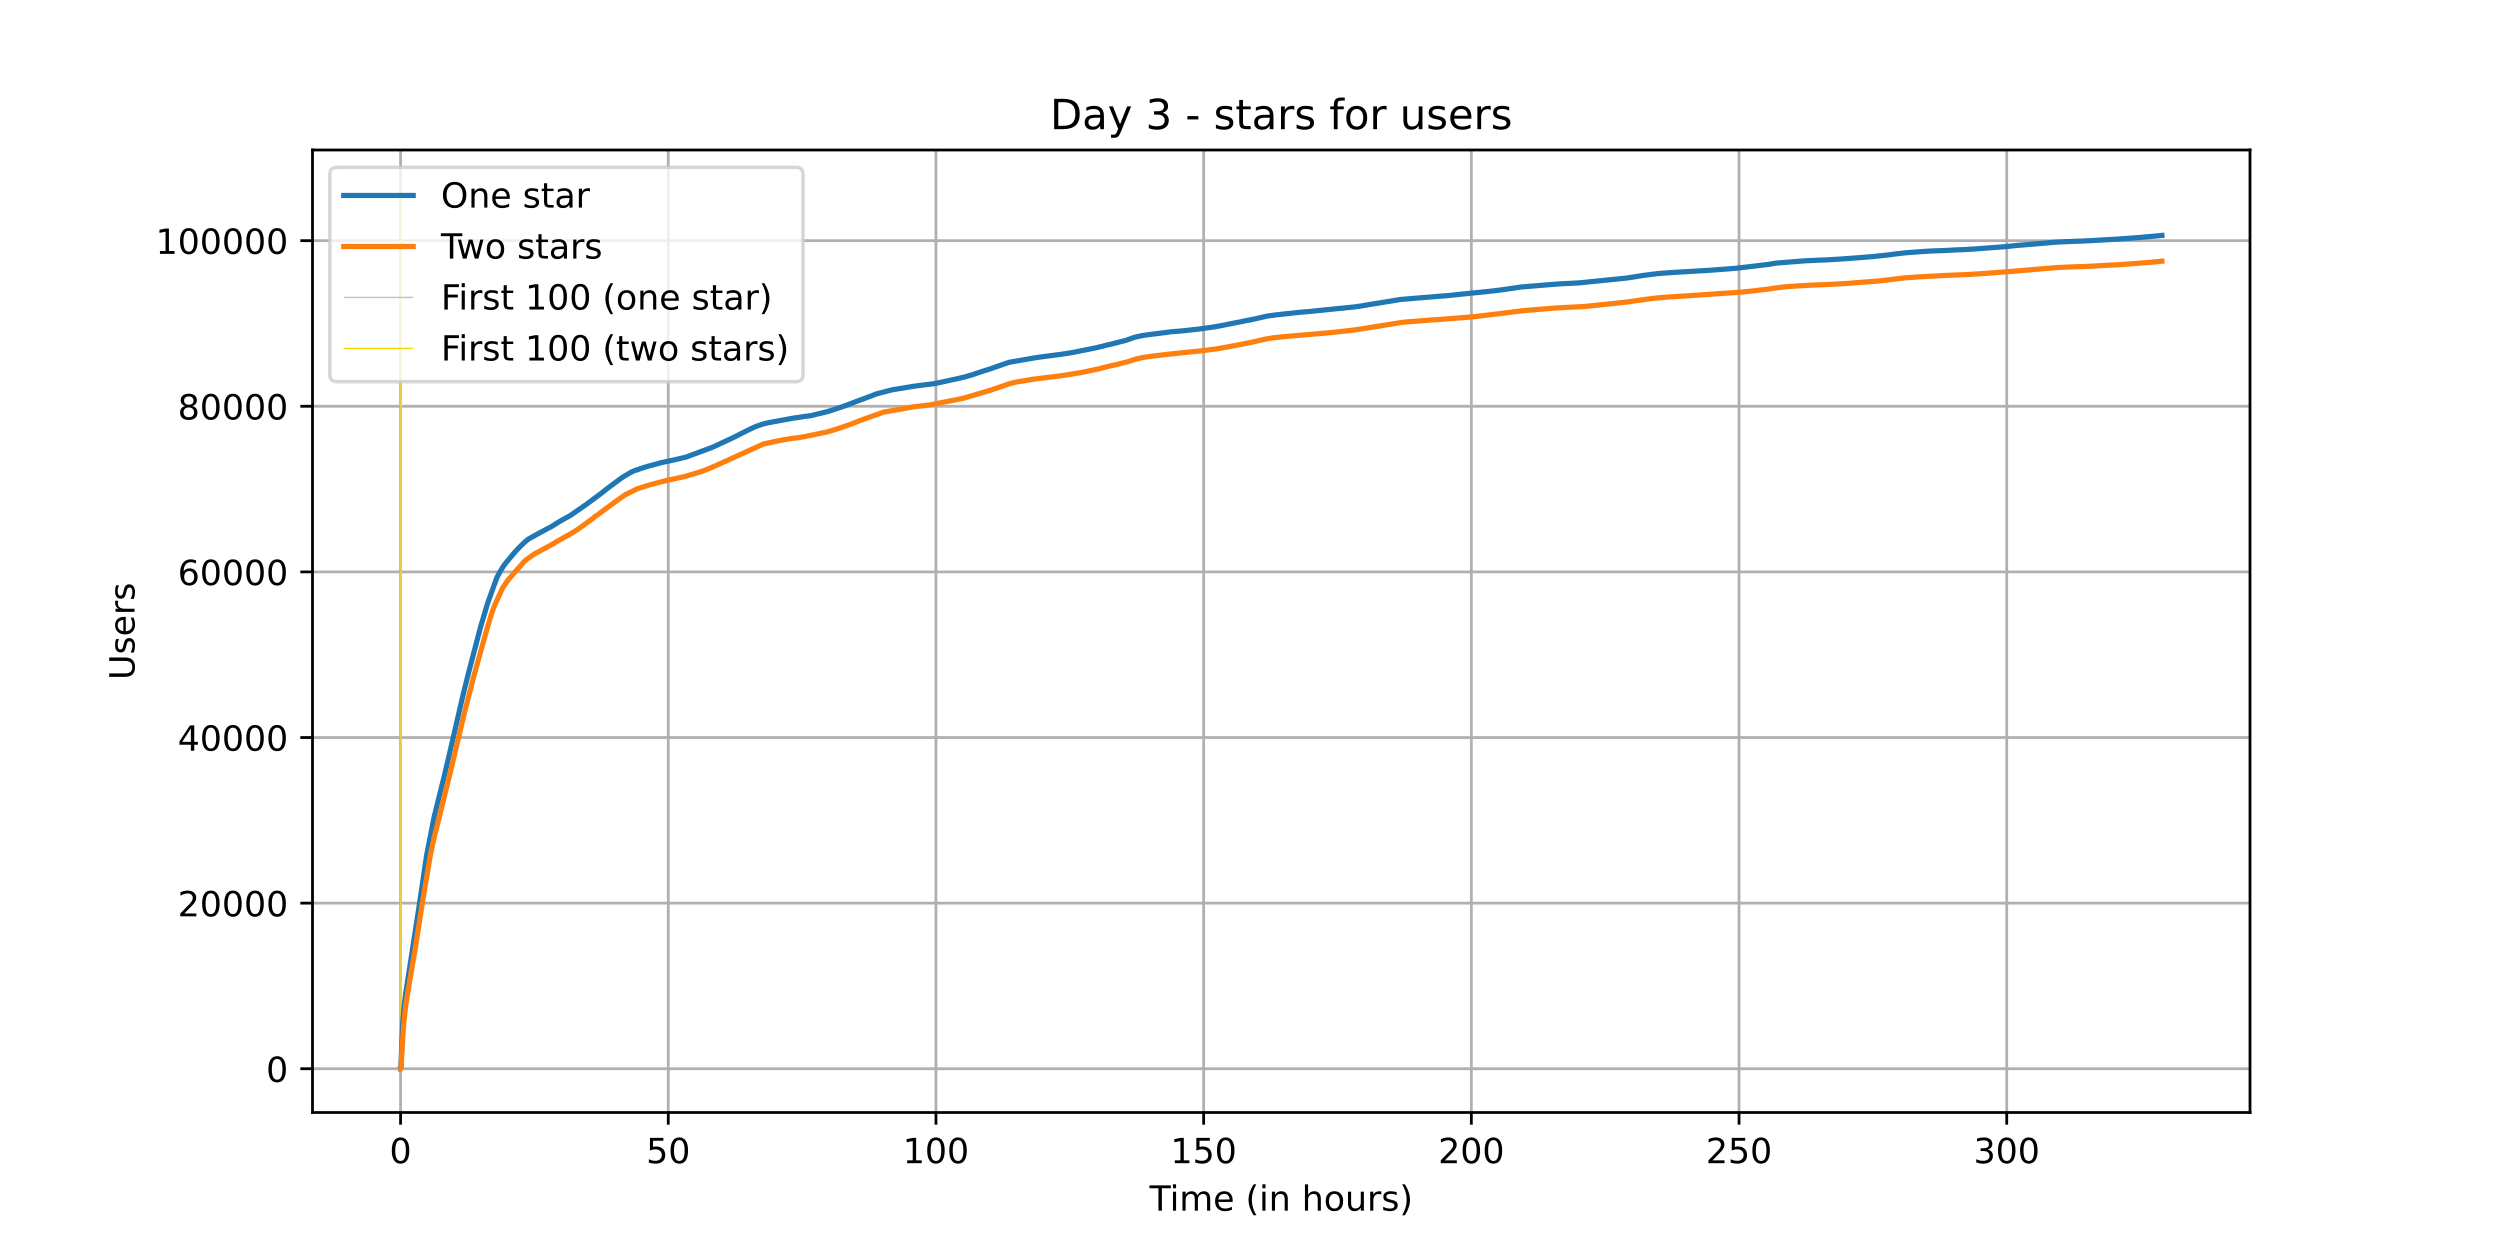 <?xml version="1.0" encoding="utf-8" standalone="no"?>
<!DOCTYPE svg PUBLIC "-//W3C//DTD SVG 1.1//EN"
  "http://www.w3.org/Graphics/SVG/1.1/DTD/svg11.dtd">
<!-- Created with matplotlib (https://matplotlib.org/) -->
<svg height="360pt" version="1.1" viewBox="0 0 720 360" width="720pt" xmlns="http://www.w3.org/2000/svg" xmlns:xlink="http://www.w3.org/1999/xlink">
 <defs>
  <style type="text/css">*{stroke-linecap:butt;stroke-linejoin:round;}</style>
 </defs>
 <g id="figure_1">
  <g id="patch_1">
   <path d="M 0 360 
L 720 360 
L 720 0 
L 0 0 
z
" style="fill:#ffffff;"/>
  </g>
  <g id="axes_1">
   <g id="patch_2">
    <path d="M 90 320.4 
L 648 320.4 
L 648 43.2 
L 90 43.2 
z
" style="fill:#ffffff;"/>
   </g>
   <g id="matplotlib.axis_1">
    <g id="xtick_1">
     <g id="line2d_1">
      <path clip-path="url(#pbf4fe8b58d)" d="M 115.364 320.4 
L 115.364 43.2 
" style="fill:none;stroke:#b0b0b0;stroke-linecap:square;stroke-width:0.8;"/>
     </g>
     <g id="line2d_2">
      <defs>
       <path d="M 0 0 
L 0 3.5 
" id="m1b28c20034" style="stroke:#000000;stroke-width:0.8;"/>
      </defs>
      <g>
       <use style="stroke:#000000;stroke-width:0.8;" x="115.364" xlink:href="#m1b28c20034" y="320.4"/>
      </g>
     </g>
     <g id="text_1">
      <!-- 0 -->
      <g transform="translate(112.182 334.998)scale(0.1 -0.1)">
       <defs>
        <path d="M 31.781 66.406 
Q 24.172 66.406 20.328 58.906 
Q 16.5 51.422 16.5 36.375 
Q 16.5 21.391 20.328 13.891 
Q 24.172 6.391 31.781 6.391 
Q 39.453 6.391 43.281 13.891 
Q 47.125 21.391 47.125 36.375 
Q 47.125 51.422 43.281 58.906 
Q 39.453 66.406 31.781 66.406 
z
M 31.781 74.219 
Q 44.047 74.219 50.516 64.516 
Q 56.984 54.828 56.984 36.375 
Q 56.984 17.969 50.516 8.266 
Q 44.047 -1.422 31.781 -1.422 
Q 19.531 -1.422 13.062 8.266 
Q 6.594 17.969 6.594 36.375 
Q 6.594 54.828 13.062 64.516 
Q 19.531 74.219 31.781 74.219 
z
" id="DejaVuSans-48"/>
       </defs>
       <use xlink:href="#DejaVuSans-48"/>
      </g>
     </g>
    </g>
    <g id="xtick_2">
     <g id="line2d_3">
      <path clip-path="url(#pbf4fe8b58d)" d="M 192.46 320.4 
L 192.46 43.2 
" style="fill:none;stroke:#b0b0b0;stroke-linecap:square;stroke-width:0.8;"/>
     </g>
     <g id="line2d_4">
      <g>
       <use style="stroke:#000000;stroke-width:0.8;" x="192.46" xlink:href="#m1b28c20034" y="320.4"/>
      </g>
     </g>
     <g id="text_2">
      <!-- 50 -->
      <g transform="translate(186.097 334.998)scale(0.1 -0.1)">
       <defs>
        <path d="M 10.797 72.906 
L 49.516 72.906 
L 49.516 64.594 
L 19.828 64.594 
L 19.828 46.734 
Q 21.969 47.469 24.109 47.828 
Q 26.266 48.188 28.422 48.188 
Q 40.625 48.188 47.75 41.5 
Q 54.891 34.812 54.891 23.391 
Q 54.891 11.625 47.562 5.094 
Q 40.234 -1.422 26.906 -1.422 
Q 22.312 -1.422 17.547 -0.641 
Q 12.797 0.141 7.719 1.703 
L 7.719 11.625 
Q 12.109 9.234 16.797 8.062 
Q 21.484 6.891 26.703 6.891 
Q 35.156 6.891 40.078 11.328 
Q 45.016 15.766 45.016 23.391 
Q 45.016 31 40.078 35.438 
Q 35.156 39.891 26.703 39.891 
Q 22.75 39.891 18.812 39.016 
Q 14.891 38.141 10.797 36.281 
z
" id="DejaVuSans-53"/>
       </defs>
       <use xlink:href="#DejaVuSans-53"/>
       <use x="63.623" xlink:href="#DejaVuSans-48"/>
      </g>
     </g>
    </g>
    <g id="xtick_3">
     <g id="line2d_5">
      <path clip-path="url(#pbf4fe8b58d)" d="M 269.556 320.4 
L 269.556 43.2 
" style="fill:none;stroke:#b0b0b0;stroke-linecap:square;stroke-width:0.8;"/>
     </g>
     <g id="line2d_6">
      <g>
       <use style="stroke:#000000;stroke-width:0.8;" x="269.556" xlink:href="#m1b28c20034" y="320.4"/>
      </g>
     </g>
     <g id="text_3">
      <!-- 100 -->
      <g transform="translate(260.012 334.998)scale(0.1 -0.1)">
       <defs>
        <path d="M 12.406 8.297 
L 28.516 8.297 
L 28.516 63.922 
L 10.984 60.406 
L 10.984 69.391 
L 28.422 72.906 
L 38.281 72.906 
L 38.281 8.297 
L 54.391 8.297 
L 54.391 0 
L 12.406 0 
z
" id="DejaVuSans-49"/>
       </defs>
       <use xlink:href="#DejaVuSans-49"/>
       <use x="63.623" xlink:href="#DejaVuSans-48"/>
       <use x="127.246" xlink:href="#DejaVuSans-48"/>
      </g>
     </g>
    </g>
    <g id="xtick_4">
     <g id="line2d_7">
      <path clip-path="url(#pbf4fe8b58d)" d="M 346.652 320.4 
L 346.652 43.2 
" style="fill:none;stroke:#b0b0b0;stroke-linecap:square;stroke-width:0.8;"/>
     </g>
     <g id="line2d_8">
      <g>
       <use style="stroke:#000000;stroke-width:0.8;" x="346.652" xlink:href="#m1b28c20034" y="320.4"/>
      </g>
     </g>
     <g id="text_4">
      <!-- 150 -->
      <g transform="translate(337.108 334.998)scale(0.1 -0.1)">
       <use xlink:href="#DejaVuSans-49"/>
       <use x="63.623" xlink:href="#DejaVuSans-53"/>
       <use x="127.246" xlink:href="#DejaVuSans-48"/>
      </g>
     </g>
    </g>
    <g id="xtick_5">
     <g id="line2d_9">
      <path clip-path="url(#pbf4fe8b58d)" d="M 423.748 320.4 
L 423.748 43.2 
" style="fill:none;stroke:#b0b0b0;stroke-linecap:square;stroke-width:0.8;"/>
     </g>
     <g id="line2d_10">
      <g>
       <use style="stroke:#000000;stroke-width:0.8;" x="423.748" xlink:href="#m1b28c20034" y="320.4"/>
      </g>
     </g>
     <g id="text_5">
      <!-- 200 -->
      <g transform="translate(414.204 334.998)scale(0.1 -0.1)">
       <defs>
        <path d="M 19.188 8.297 
L 53.609 8.297 
L 53.609 0 
L 7.328 0 
L 7.328 8.297 
Q 12.938 14.109 22.625 23.891 
Q 32.328 33.688 34.812 36.531 
Q 39.547 41.844 41.422 45.531 
Q 43.312 49.219 43.312 52.781 
Q 43.312 58.594 39.234 62.25 
Q 35.156 65.922 28.609 65.922 
Q 23.969 65.922 18.812 64.312 
Q 13.672 62.703 7.812 59.422 
L 7.812 69.391 
Q 13.766 71.781 18.938 73 
Q 24.125 74.219 28.422 74.219 
Q 39.75 74.219 46.484 68.547 
Q 53.219 62.891 53.219 53.422 
Q 53.219 48.922 51.531 44.891 
Q 49.859 40.875 45.406 35.406 
Q 44.188 33.984 37.641 27.219 
Q 31.109 20.453 19.188 8.297 
z
" id="DejaVuSans-50"/>
       </defs>
       <use xlink:href="#DejaVuSans-50"/>
       <use x="63.623" xlink:href="#DejaVuSans-48"/>
       <use x="127.246" xlink:href="#DejaVuSans-48"/>
      </g>
     </g>
    </g>
    <g id="xtick_6">
     <g id="line2d_11">
      <path clip-path="url(#pbf4fe8b58d)" d="M 500.844 320.4 
L 500.844 43.2 
" style="fill:none;stroke:#b0b0b0;stroke-linecap:square;stroke-width:0.8;"/>
     </g>
     <g id="line2d_12">
      <g>
       <use style="stroke:#000000;stroke-width:0.8;" x="500.844" xlink:href="#m1b28c20034" y="320.4"/>
      </g>
     </g>
     <g id="text_6">
      <!-- 250 -->
      <g transform="translate(491.3 334.998)scale(0.1 -0.1)">
       <use xlink:href="#DejaVuSans-50"/>
       <use x="63.623" xlink:href="#DejaVuSans-53"/>
       <use x="127.246" xlink:href="#DejaVuSans-48"/>
      </g>
     </g>
    </g>
    <g id="xtick_7">
     <g id="line2d_13">
      <path clip-path="url(#pbf4fe8b58d)" d="M 577.94 320.4 
L 577.94 43.2 
" style="fill:none;stroke:#b0b0b0;stroke-linecap:square;stroke-width:0.8;"/>
     </g>
     <g id="line2d_14">
      <g>
       <use style="stroke:#000000;stroke-width:0.8;" x="577.94" xlink:href="#m1b28c20034" y="320.4"/>
      </g>
     </g>
     <g id="text_7">
      <!-- 300 -->
      <g transform="translate(568.396 334.998)scale(0.1 -0.1)">
       <defs>
        <path d="M 40.578 39.312 
Q 47.656 37.797 51.625 33 
Q 55.609 28.219 55.609 21.188 
Q 55.609 10.406 48.188 4.484 
Q 40.766 -1.422 27.094 -1.422 
Q 22.516 -1.422 17.656 -0.516 
Q 12.797 0.391 7.625 2.203 
L 7.625 11.719 
Q 11.719 9.328 16.594 8.109 
Q 21.484 6.891 26.812 6.891 
Q 36.078 6.891 40.938 10.547 
Q 45.797 14.203 45.797 21.188 
Q 45.797 27.641 41.281 31.266 
Q 36.766 34.906 28.719 34.906 
L 20.219 34.906 
L 20.219 43.016 
L 29.109 43.016 
Q 36.375 43.016 40.234 45.922 
Q 44.094 48.828 44.094 54.297 
Q 44.094 59.906 40.109 62.906 
Q 36.141 65.922 28.719 65.922 
Q 24.656 65.922 20.016 65.031 
Q 15.375 64.156 9.812 62.312 
L 9.812 71.094 
Q 15.438 72.656 20.344 73.438 
Q 25.25 74.219 29.594 74.219 
Q 40.828 74.219 47.359 69.109 
Q 53.906 64.016 53.906 55.328 
Q 53.906 49.266 50.438 45.094 
Q 46.969 40.922 40.578 39.312 
z
" id="DejaVuSans-51"/>
       </defs>
       <use xlink:href="#DejaVuSans-51"/>
       <use x="63.623" xlink:href="#DejaVuSans-48"/>
       <use x="127.246" xlink:href="#DejaVuSans-48"/>
      </g>
     </g>
    </g>
    <g id="text_8">
     <!-- Time (in hours) -->
     <g transform="translate(331.072 348.677)scale(0.1 -0.1)">
      <defs>
       <path d="M -0.297 72.906 
L 61.375 72.906 
L 61.375 64.594 
L 35.5 64.594 
L 35.5 0 
L 25.594 0 
L 25.594 64.594 
L -0.297 64.594 
z
" id="DejaVuSans-84"/>
       <path d="M 9.422 54.688 
L 18.406 54.688 
L 18.406 0 
L 9.422 0 
z
M 9.422 75.984 
L 18.406 75.984 
L 18.406 64.594 
L 9.422 64.594 
z
" id="DejaVuSans-105"/>
       <path d="M 52 44.188 
Q 55.375 50.25 60.062 53.125 
Q 64.75 56 71.094 56 
Q 79.641 56 84.281 50.016 
Q 88.922 44.047 88.922 33.016 
L 88.922 0 
L 79.891 0 
L 79.891 32.719 
Q 79.891 40.578 77.094 44.375 
Q 74.312 48.188 68.609 48.188 
Q 61.625 48.188 57.562 43.547 
Q 53.516 38.922 53.516 30.906 
L 53.516 0 
L 44.484 0 
L 44.484 32.719 
Q 44.484 40.625 41.703 44.406 
Q 38.922 48.188 33.109 48.188 
Q 26.219 48.188 22.156 43.531 
Q 18.109 38.875 18.109 30.906 
L 18.109 0 
L 9.078 0 
L 9.078 54.688 
L 18.109 54.688 
L 18.109 46.188 
Q 21.188 51.219 25.484 53.609 
Q 29.781 56 35.688 56 
Q 41.656 56 45.828 52.969 
Q 50 49.953 52 44.188 
z
" id="DejaVuSans-109"/>
       <path d="M 56.203 29.594 
L 56.203 25.203 
L 14.891 25.203 
Q 15.484 15.922 20.484 11.062 
Q 25.484 6.203 34.422 6.203 
Q 39.594 6.203 44.453 7.469 
Q 49.312 8.734 54.109 11.281 
L 54.109 2.781 
Q 49.266 0.734 44.188 -0.344 
Q 39.109 -1.422 33.891 -1.422 
Q 20.797 -1.422 13.156 6.188 
Q 5.516 13.812 5.516 26.812 
Q 5.516 40.234 12.766 48.109 
Q 20.016 56 32.328 56 
Q 43.359 56 49.781 48.891 
Q 56.203 41.797 56.203 29.594 
z
M 47.219 32.234 
Q 47.125 39.594 43.094 43.984 
Q 39.062 48.391 32.422 48.391 
Q 24.906 48.391 20.391 44.141 
Q 15.875 39.891 15.188 32.172 
z
" id="DejaVuSans-101"/>
       <path id="DejaVuSans-32"/>
       <path d="M 31 75.875 
Q 24.469 64.656 21.281 53.656 
Q 18.109 42.672 18.109 31.391 
Q 18.109 20.125 21.312 9.062 
Q 24.516 -2 31 -13.188 
L 23.188 -13.188 
Q 15.875 -1.703 12.234 9.375 
Q 8.594 20.453 8.594 31.391 
Q 8.594 42.281 12.203 53.312 
Q 15.828 64.359 23.188 75.875 
z
" id="DejaVuSans-40"/>
       <path d="M 54.891 33.016 
L 54.891 0 
L 45.906 0 
L 45.906 32.719 
Q 45.906 40.484 42.875 44.328 
Q 39.844 48.188 33.797 48.188 
Q 26.516 48.188 22.312 43.547 
Q 18.109 38.922 18.109 30.906 
L 18.109 0 
L 9.078 0 
L 9.078 54.688 
L 18.109 54.688 
L 18.109 46.188 
Q 21.344 51.125 25.703 53.562 
Q 30.078 56 35.797 56 
Q 45.219 56 50.047 50.172 
Q 54.891 44.344 54.891 33.016 
z
" id="DejaVuSans-110"/>
       <path d="M 54.891 33.016 
L 54.891 0 
L 45.906 0 
L 45.906 32.719 
Q 45.906 40.484 42.875 44.328 
Q 39.844 48.188 33.797 48.188 
Q 26.516 48.188 22.312 43.547 
Q 18.109 38.922 18.109 30.906 
L 18.109 0 
L 9.078 0 
L 9.078 75.984 
L 18.109 75.984 
L 18.109 46.188 
Q 21.344 51.125 25.703 53.562 
Q 30.078 56 35.797 56 
Q 45.219 56 50.047 50.172 
Q 54.891 44.344 54.891 33.016 
z
" id="DejaVuSans-104"/>
       <path d="M 30.609 48.391 
Q 23.391 48.391 19.188 42.75 
Q 14.984 37.109 14.984 27.297 
Q 14.984 17.484 19.156 11.844 
Q 23.344 6.203 30.609 6.203 
Q 37.797 6.203 41.984 11.859 
Q 46.188 17.531 46.188 27.297 
Q 46.188 37.016 41.984 42.703 
Q 37.797 48.391 30.609 48.391 
z
M 30.609 56 
Q 42.328 56 49.016 48.375 
Q 55.719 40.766 55.719 27.297 
Q 55.719 13.875 49.016 6.219 
Q 42.328 -1.422 30.609 -1.422 
Q 18.844 -1.422 12.172 6.219 
Q 5.516 13.875 5.516 27.297 
Q 5.516 40.766 12.172 48.375 
Q 18.844 56 30.609 56 
z
" id="DejaVuSans-111"/>
       <path d="M 8.5 21.578 
L 8.5 54.688 
L 17.484 54.688 
L 17.484 21.922 
Q 17.484 14.156 20.5 10.266 
Q 23.531 6.391 29.594 6.391 
Q 36.859 6.391 41.078 11.031 
Q 45.312 15.672 45.312 23.688 
L 45.312 54.688 
L 54.297 54.688 
L 54.297 0 
L 45.312 0 
L 45.312 8.406 
Q 42.047 3.422 37.719 1 
Q 33.406 -1.422 27.688 -1.422 
Q 18.266 -1.422 13.375 4.438 
Q 8.5 10.297 8.5 21.578 
z
M 31.109 56 
z
" id="DejaVuSans-117"/>
       <path d="M 41.109 46.297 
Q 39.594 47.172 37.812 47.578 
Q 36.031 48 33.891 48 
Q 26.266 48 22.188 43.047 
Q 18.109 38.094 18.109 28.812 
L 18.109 0 
L 9.078 0 
L 9.078 54.688 
L 18.109 54.688 
L 18.109 46.188 
Q 20.953 51.172 25.484 53.578 
Q 30.031 56 36.531 56 
Q 37.453 56 38.578 55.875 
Q 39.703 55.766 41.062 55.516 
z
" id="DejaVuSans-114"/>
       <path d="M 44.281 53.078 
L 44.281 44.578 
Q 40.484 46.531 36.375 47.5 
Q 32.281 48.484 27.875 48.484 
Q 21.188 48.484 17.844 46.438 
Q 14.5 44.391 14.5 40.281 
Q 14.5 37.156 16.891 35.375 
Q 19.281 33.594 26.516 31.984 
L 29.594 31.297 
Q 39.156 29.25 43.188 25.516 
Q 47.219 21.781 47.219 15.094 
Q 47.219 7.469 41.188 3.016 
Q 35.156 -1.422 24.609 -1.422 
Q 20.219 -1.422 15.453 -0.562 
Q 10.688 0.297 5.422 2 
L 5.422 11.281 
Q 10.406 8.688 15.234 7.391 
Q 20.062 6.109 24.812 6.109 
Q 31.156 6.109 34.562 8.281 
Q 37.984 10.453 37.984 14.406 
Q 37.984 18.062 35.516 20.016 
Q 33.062 21.969 24.703 23.781 
L 21.578 24.516 
Q 13.234 26.266 9.516 29.906 
Q 5.812 33.547 5.812 39.891 
Q 5.812 47.609 11.281 51.797 
Q 16.75 56 26.812 56 
Q 31.781 56 36.172 55.266 
Q 40.578 54.547 44.281 53.078 
z
" id="DejaVuSans-115"/>
       <path d="M 8.016 75.875 
L 15.828 75.875 
Q 23.141 64.359 26.781 53.312 
Q 30.422 42.281 30.422 31.391 
Q 30.422 20.453 26.781 9.375 
Q 23.141 -1.703 15.828 -13.188 
L 8.016 -13.188 
Q 14.5 -2 17.703 9.062 
Q 20.906 20.125 20.906 31.391 
Q 20.906 42.672 17.703 53.656 
Q 14.5 64.656 8.016 75.875 
z
" id="DejaVuSans-41"/>
      </defs>
      <use xlink:href="#DejaVuSans-84"/>
      <use x="57.959" xlink:href="#DejaVuSans-105"/>
      <use x="85.742" xlink:href="#DejaVuSans-109"/>
      <use x="183.154" xlink:href="#DejaVuSans-101"/>
      <use x="244.678" xlink:href="#DejaVuSans-32"/>
      <use x="276.465" xlink:href="#DejaVuSans-40"/>
      <use x="315.479" xlink:href="#DejaVuSans-105"/>
      <use x="343.262" xlink:href="#DejaVuSans-110"/>
      <use x="406.641" xlink:href="#DejaVuSans-32"/>
      <use x="438.428" xlink:href="#DejaVuSans-104"/>
      <use x="501.807" xlink:href="#DejaVuSans-111"/>
      <use x="562.988" xlink:href="#DejaVuSans-117"/>
      <use x="626.367" xlink:href="#DejaVuSans-114"/>
      <use x="667.48" xlink:href="#DejaVuSans-115"/>
      <use x="719.58" xlink:href="#DejaVuSans-41"/>
     </g>
    </g>
   </g>
   <g id="matplotlib.axis_2">
    <g id="ytick_1">
     <g id="line2d_15">
      <path clip-path="url(#pbf4fe8b58d)" d="M 90 307.8 
L 648 307.8 
" style="fill:none;stroke:#b0b0b0;stroke-linecap:square;stroke-width:0.8;"/>
     </g>
     <g id="line2d_16">
      <defs>
       <path d="M 0 0 
L -3.5 0 
" id="mec5e8d358b" style="stroke:#000000;stroke-width:0.8;"/>
      </defs>
      <g>
       <use style="stroke:#000000;stroke-width:0.8;" x="90" xlink:href="#mec5e8d358b" y="307.8"/>
      </g>
     </g>
     <g id="text_9">
      <!-- 0 -->
      <g transform="translate(76.638 311.599)scale(0.1 -0.1)">
       <use xlink:href="#DejaVuSans-48"/>
      </g>
     </g>
    </g>
    <g id="ytick_2">
     <g id="line2d_17">
      <path clip-path="url(#pbf4fe8b58d)" d="M 90 260.102 
L 648 260.102 
" style="fill:none;stroke:#b0b0b0;stroke-linecap:square;stroke-width:0.8;"/>
     </g>
     <g id="line2d_18">
      <g>
       <use style="stroke:#000000;stroke-width:0.8;" x="90" xlink:href="#mec5e8d358b" y="260.102"/>
      </g>
     </g>
     <g id="text_10">
      <!-- 20000 -->
      <g transform="translate(51.188 263.901)scale(0.1 -0.1)">
       <use xlink:href="#DejaVuSans-50"/>
       <use x="63.623" xlink:href="#DejaVuSans-48"/>
       <use x="127.246" xlink:href="#DejaVuSans-48"/>
       <use x="190.869" xlink:href="#DejaVuSans-48"/>
       <use x="254.492" xlink:href="#DejaVuSans-48"/>
      </g>
     </g>
    </g>
    <g id="ytick_3">
     <g id="line2d_19">
      <path clip-path="url(#pbf4fe8b58d)" d="M 90 212.404 
L 648 212.404 
" style="fill:none;stroke:#b0b0b0;stroke-linecap:square;stroke-width:0.8;"/>
     </g>
     <g id="line2d_20">
      <g>
       <use style="stroke:#000000;stroke-width:0.8;" x="90" xlink:href="#mec5e8d358b" y="212.404"/>
      </g>
     </g>
     <g id="text_11">
      <!-- 40000 -->
      <g transform="translate(51.188 216.203)scale(0.1 -0.1)">
       <defs>
        <path d="M 37.797 64.312 
L 12.891 25.391 
L 37.797 25.391 
z
M 35.203 72.906 
L 47.609 72.906 
L 47.609 25.391 
L 58.016 25.391 
L 58.016 17.188 
L 47.609 17.188 
L 47.609 0 
L 37.797 0 
L 37.797 17.188 
L 4.891 17.188 
L 4.891 26.703 
z
" id="DejaVuSans-52"/>
       </defs>
       <use xlink:href="#DejaVuSans-52"/>
       <use x="63.623" xlink:href="#DejaVuSans-48"/>
       <use x="127.246" xlink:href="#DejaVuSans-48"/>
       <use x="190.869" xlink:href="#DejaVuSans-48"/>
       <use x="254.492" xlink:href="#DejaVuSans-48"/>
      </g>
     </g>
    </g>
    <g id="ytick_4">
     <g id="line2d_21">
      <path clip-path="url(#pbf4fe8b58d)" d="M 90 164.706 
L 648 164.706 
" style="fill:none;stroke:#b0b0b0;stroke-linecap:square;stroke-width:0.8;"/>
     </g>
     <g id="line2d_22">
      <g>
       <use style="stroke:#000000;stroke-width:0.8;" x="90" xlink:href="#mec5e8d358b" y="164.706"/>
      </g>
     </g>
     <g id="text_12">
      <!-- 60000 -->
      <g transform="translate(51.188 168.505)scale(0.1 -0.1)">
       <defs>
        <path d="M 33.016 40.375 
Q 26.375 40.375 22.484 35.828 
Q 18.609 31.297 18.609 23.391 
Q 18.609 15.531 22.484 10.953 
Q 26.375 6.391 33.016 6.391 
Q 39.656 6.391 43.531 10.953 
Q 47.406 15.531 47.406 23.391 
Q 47.406 31.297 43.531 35.828 
Q 39.656 40.375 33.016 40.375 
z
M 52.594 71.297 
L 52.594 62.312 
Q 48.875 64.062 45.094 64.984 
Q 41.312 65.922 37.594 65.922 
Q 27.828 65.922 22.672 59.328 
Q 17.531 52.734 16.797 39.406 
Q 19.672 43.656 24.016 45.922 
Q 28.375 48.188 33.594 48.188 
Q 44.578 48.188 50.953 41.516 
Q 57.328 34.859 57.328 23.391 
Q 57.328 12.156 50.688 5.359 
Q 44.047 -1.422 33.016 -1.422 
Q 20.359 -1.422 13.672 8.266 
Q 6.984 17.969 6.984 36.375 
Q 6.984 53.656 15.188 63.938 
Q 23.391 74.219 37.203 74.219 
Q 40.922 74.219 44.703 73.484 
Q 48.484 72.75 52.594 71.297 
z
" id="DejaVuSans-54"/>
       </defs>
       <use xlink:href="#DejaVuSans-54"/>
       <use x="63.623" xlink:href="#DejaVuSans-48"/>
       <use x="127.246" xlink:href="#DejaVuSans-48"/>
       <use x="190.869" xlink:href="#DejaVuSans-48"/>
       <use x="254.492" xlink:href="#DejaVuSans-48"/>
      </g>
     </g>
    </g>
    <g id="ytick_5">
     <g id="line2d_23">
      <path clip-path="url(#pbf4fe8b58d)" d="M 90 117.008 
L 648 117.008 
" style="fill:none;stroke:#b0b0b0;stroke-linecap:square;stroke-width:0.8;"/>
     </g>
     <g id="line2d_24">
      <g>
       <use style="stroke:#000000;stroke-width:0.8;" x="90" xlink:href="#mec5e8d358b" y="117.008"/>
      </g>
     </g>
     <g id="text_13">
      <!-- 80000 -->
      <g transform="translate(51.188 120.807)scale(0.1 -0.1)">
       <defs>
        <path d="M 31.781 34.625 
Q 24.75 34.625 20.719 30.859 
Q 16.703 27.094 16.703 20.516 
Q 16.703 13.922 20.719 10.156 
Q 24.75 6.391 31.781 6.391 
Q 38.812 6.391 42.859 10.172 
Q 46.922 13.969 46.922 20.516 
Q 46.922 27.094 42.891 30.859 
Q 38.875 34.625 31.781 34.625 
z
M 21.922 38.812 
Q 15.578 40.375 12.031 44.719 
Q 8.5 49.078 8.5 55.328 
Q 8.5 64.062 14.719 69.141 
Q 20.953 74.219 31.781 74.219 
Q 42.672 74.219 48.875 69.141 
Q 55.078 64.062 55.078 55.328 
Q 55.078 49.078 51.531 44.719 
Q 48 40.375 41.703 38.812 
Q 48.828 37.156 52.797 32.312 
Q 56.781 27.484 56.781 20.516 
Q 56.781 9.906 50.312 4.234 
Q 43.844 -1.422 31.781 -1.422 
Q 19.734 -1.422 13.25 4.234 
Q 6.781 9.906 6.781 20.516 
Q 6.781 27.484 10.781 32.312 
Q 14.797 37.156 21.922 38.812 
z
M 18.312 54.391 
Q 18.312 48.734 21.844 45.562 
Q 25.391 42.391 31.781 42.391 
Q 38.141 42.391 41.719 45.562 
Q 45.312 48.734 45.312 54.391 
Q 45.312 60.062 41.719 63.234 
Q 38.141 66.406 31.781 66.406 
Q 25.391 66.406 21.844 63.234 
Q 18.312 60.062 18.312 54.391 
z
" id="DejaVuSans-56"/>
       </defs>
       <use xlink:href="#DejaVuSans-56"/>
       <use x="63.623" xlink:href="#DejaVuSans-48"/>
       <use x="127.246" xlink:href="#DejaVuSans-48"/>
       <use x="190.869" xlink:href="#DejaVuSans-48"/>
       <use x="254.492" xlink:href="#DejaVuSans-48"/>
      </g>
     </g>
    </g>
    <g id="ytick_6">
     <g id="line2d_25">
      <path clip-path="url(#pbf4fe8b58d)" d="M 90 69.31 
L 648 69.31 
" style="fill:none;stroke:#b0b0b0;stroke-linecap:square;stroke-width:0.8;"/>
     </g>
     <g id="line2d_26">
      <g>
       <use style="stroke:#000000;stroke-width:0.8;" x="90" xlink:href="#mec5e8d358b" y="69.31"/>
      </g>
     </g>
     <g id="text_14">
      <!-- 100000 -->
      <g transform="translate(44.825 73.109)scale(0.1 -0.1)">
       <use xlink:href="#DejaVuSans-49"/>
       <use x="63.623" xlink:href="#DejaVuSans-48"/>
       <use x="127.246" xlink:href="#DejaVuSans-48"/>
       <use x="190.869" xlink:href="#DejaVuSans-48"/>
       <use x="254.492" xlink:href="#DejaVuSans-48"/>
       <use x="318.115" xlink:href="#DejaVuSans-48"/>
      </g>
     </g>
    </g>
    <g id="text_15">
     <!-- Users -->
     <g transform="translate(38.745 195.801)rotate(-90)scale(0.1 -0.1)">
      <defs>
       <path d="M 8.688 72.906 
L 18.609 72.906 
L 18.609 28.609 
Q 18.609 16.891 22.844 11.734 
Q 27.094 6.594 36.625 6.594 
Q 46.094 6.594 50.344 11.734 
Q 54.594 16.891 54.594 28.609 
L 54.594 72.906 
L 64.5 72.906 
L 64.5 27.391 
Q 64.5 13.141 57.438 5.859 
Q 50.391 -1.422 36.625 -1.422 
Q 22.797 -1.422 15.734 5.859 
Q 8.688 13.141 8.688 27.391 
z
" id="DejaVuSans-85"/>
      </defs>
      <use xlink:href="#DejaVuSans-85"/>
      <use x="73.193" xlink:href="#DejaVuSans-115"/>
      <use x="125.293" xlink:href="#DejaVuSans-101"/>
      <use x="186.816" xlink:href="#DejaVuSans-114"/>
      <use x="227.93" xlink:href="#DejaVuSans-115"/>
     </g>
    </g>
   </g>
   <g id="LineCollection_1">
    <path clip-path="url(#pbf4fe8b58d)" d="M 115.447 307.8 
L 115.447 55.8 
" style="fill:none;stroke:#c0c0c0;stroke-width:0.4;"/>
   </g>
   <g id="LineCollection_2">
    <path clip-path="url(#pbf4fe8b58d)" d="M 115.497 307.8 
L 115.497 55.8 
" style="fill:none;stroke:#ffd700;stroke-width:0.4;"/>
   </g>
   <g id="line2d_27">
    <path clip-path="url(#pbf4fe8b58d)" d="M 115.364 307.8 
L 115.4 307.793 
L 115.477 306.646 
L 116.006 294.306 
L 116.393 289.756 
L 116.775 286.574 
L 120.752 260.705 
L 122.897 246.134 
L 125.058 235.175 
L 125.949 231.586 
L 125.949 231.586 
L 126.407 229.728 
L 127.451 225.53 
L 127.859 223.913 
L 128.267 222.18 
L 129.306 217.729 
L 129.489 216.957 
L 133.196 200.854 
L 133.336 200.234 
L 134.67 194.872 
L 134.925 193.837 
L 135.281 192.507 
L 137.899 182.492 
L 138.484 180.315 
L 140.445 173.702 
L 143.146 166.23 
L 143.416 165.76 
L 143.681 165.264 
L 143.885 164.88 
L 144.471 163.883 
L 144.637 163.602 
L 144.853 163.28 
L 145.044 162.993 
L 145.781 162.011 
L 148.07 159.259 
L 148.197 159.149 
L 148.706 158.553 
L 149.214 158.011 
L 149.723 157.477 
L 150.206 157.003 
L 151.223 156.039 
L 152.191 155.257 
L 155.342 153.504 
L 155.527 153.401 
L 156.444 152.927 
L 157.438 152.359 
L 157.808 152.187 
L 158.647 151.749 
L 158.889 151.615 
L 159.054 151.51 
L 159.765 151.069 
L 160.324 150.697 
L 160.884 150.37 
L 161.182 150.184 
L 161.335 150.089 
L 161.494 149.989 
L 163.528 148.86 
L 164.265 148.453 
L 164.825 148.059 
L 164.825 148.059 
L 169.053 145.133 
L 169.435 144.84 
L 173.825 141.575 
L 174.403 141.076 
L 174.512 140.969 
L 175.148 140.518 
L 176.419 139.555 
L 176.724 139.345 
L 177.231 138.963 
L 177.36 138.856 
L 177.767 138.572 
L 178.581 137.964 
L 178.581 137.964 
L 179.065 137.609 
L 179.397 137.401 
L 179.804 137.141 
L 181.633 136.056 
L 182.047 135.846 
L 182.778 135.548 
L 182.938 135.488 
L 183.541 135.298 
L 184.391 134.988 
L 185.053 134.77 
L 185.321 134.673 
L 186.949 134.181 
L 187.432 134.072 
L 187.839 133.955 
L 188.729 133.719 
L 188.983 133.654 
L 190.217 133.301 
L 191.405 133.032 
L 193.489 132.593 
L 194.012 132.483 
L 197.405 131.682 
L 197.659 131.608 
L 205.218 128.806 
L 205.626 128.62 
L 207.409 127.778 
L 207.804 127.582 
L 208.288 127.373 
L 209.318 126.905 
L 211.229 126.001 
L 211.509 125.841 
L 211.789 125.732 
L 212.813 125.193 
L 214.161 124.518 
L 214.387 124.408 
L 214.593 124.277 
L 214.923 124.131 
L 215.329 123.938 
L 215.457 123.876 
L 215.864 123.662 
L 217.315 122.989 
L 217.957 122.727 
L 219.459 122.214 
L 219.739 122.104 
L 221.255 121.751 
L 228.811 120.361 
L 229.726 120.256 
L 230.604 120.12 
L 231.19 120.01 
L 232.921 119.796 
L 233.66 119.688 
L 235.137 119.302 
L 237.072 118.866 
L 237.683 118.699 
L 238.931 118.353 
L 239.772 118.083 
L 243.185 116.934 
L 244.458 116.476 
L 244.815 116.311 
L 245.12 116.204 
L 245.629 116.001 
L 246.317 115.739 
L 247.539 115.279 
L 248.685 114.866 
L 249.908 114.408 
L 251.079 113.974 
L 251.92 113.624 
L 252.531 113.404 
L 256.937 112.271 
L 257.548 112.162 
L 261.75 111.48 
L 262.361 111.37 
L 264.857 111.01 
L 268.448 110.566 
L 269.288 110.44 
L 270.307 110.232 
L 270.943 110.106 
L 274.177 109.393 
L 274.686 109.278 
L 275.247 109.173 
L 277.795 108.577 
L 278.84 108.267 
L 279.961 107.959 
L 280.623 107.728 
L 280.852 107.635 
L 283.654 106.712 
L 284.673 106.407 
L 286.456 105.792 
L 286.889 105.641 
L 287.577 105.405 
L 288.036 105.226 
L 288.469 105.083 
L 289.36 104.78 
L 289.768 104.632 
L 290.634 104.346 
L 297.996 103.066 
L 298.633 102.958 
L 300.899 102.648 
L 301.841 102.543 
L 302.402 102.448 
L 303.293 102.338 
L 304.108 102.226 
L 305.028 102.119 
L 308.092 101.661 
L 308.754 101.551 
L 315.886 100.115 
L 316.855 99.865 
L 317.364 99.758 
L 318.664 99.402 
L 319.377 99.247 
L 320.218 99.057 
L 321.924 98.622 
L 322.536 98.451 
L 323.045 98.341 
L 324.166 98.043 
L 324.93 97.79 
L 326.077 97.378 
L 326.713 97.149 
L 327.58 96.939 
L 329.133 96.619 
L 331.299 96.307 
L 331.962 96.233 
L 335.605 95.782 
L 336.42 95.665 
L 337.235 95.556 
L 337.82 95.498 
L 339.425 95.389 
L 340.011 95.334 
L 341.055 95.224 
L 341.641 95.167 
L 342.609 95.062 
L 343.271 94.983 
L 344.34 94.876 
L 346.098 94.656 
L 348.262 94.344 
L 348.593 94.308 
L 349.408 94.187 
L 350.096 94.082 
L 351.32 93.855 
L 361.638 91.799 
L 362.173 91.668 
L 364.593 91.103 
L 365.026 91.024 
L 367.421 90.693 
L 373.815 89.989 
L 374.986 89.879 
L 376.464 89.77 
L 390.061 88.398 
L 393.169 87.924 
L 394.341 87.702 
L 397.68 87.192 
L 398.291 87.082 
L 403.262 86.254 
L 414.727 85.3 
L 416.306 85.191 
L 429.937 83.793 
L 430.701 83.693 
L 433.987 83.276 
L 434.394 83.204 
L 437.503 82.739 
L 438.343 82.629 
L 448.406 81.807 
L 450.214 81.697 
L 452.557 81.587 
L 454.518 81.482 
L 455.078 81.434 
L 468.401 80.089 
L 468.91 80.013 
L 473.061 79.355 
L 476.117 78.957 
L 477.798 78.756 
L 482.534 78.427 
L 484.317 78.317 
L 487.427 78.134 
L 489.26 78.024 
L 489.77 77.995 
L 491.68 77.886 
L 492.036 77.869 
L 498.709 77.361 
L 500.008 77.251 
L 504.899 76.679 
L 505.662 76.574 
L 506.707 76.464 
L 508.388 76.262 
L 509.279 76.157 
L 509.865 76.057 
L 510.883 75.878 
L 511.597 75.768 
L 519.747 75.122 
L 522.217 75.012 
L 523.108 74.957 
L 526.063 74.847 
L 529.348 74.647 
L 531.054 74.537 
L 537.043 74.091 
L 538.291 73.986 
L 538.902 73.929 
L 540.125 73.819 
L 540.787 73.741 
L 541.857 73.631 
L 542.544 73.545 
L 543.741 73.436 
L 546.213 73.097 
L 547.665 72.935 
L 548.582 72.825 
L 554.722 72.365 
L 556.963 72.257 
L 557.676 72.236 
L 560.479 72.126 
L 563.155 71.983 
L 566.037 71.873 
L 567.005 71.804 
L 568.736 71.695 
L 574.416 71.27 
L 575.995 71.16 
L 577.09 71.065 
L 578.364 70.958 
L 579.713 70.812 
L 580.783 70.702 
L 592.273 69.729 
L 594.54 69.62 
L 596.603 69.536 
L 599.71 69.427 
L 602.155 69.307 
L 604.014 69.198 
L 607.452 68.99 
L 609.49 68.88 
L 613.922 68.573 
L 615.272 68.463 
L 616.24 68.391 
L 622.636 67.8 
L 622.636 67.8 
" style="fill:none;stroke:#1f77b4;stroke-linecap:square;stroke-width:1.5;"/>
   </g>
   <g id="line2d_28">
    <path clip-path="url(#pbf4fe8b58d)" d="M 115.364 307.8 
L 115.451 307.752 
L 115.528 307.199 
L 115.731 303.302 
L 116.19 295.825 
L 116.826 289.663 
L 117.871 283.164 
L 119.464 273.925 
L 120.38 268.101 
L 120.981 264.24 
L 121.491 260.86 
L 123.914 246.544 
L 124.422 244.049 
L 125.211 240.453 
L 126 237.395 
L 126 237.395 
L 126.84 233.951 
L 129.617 222.752 
L 131.12 216.358 
L 132.801 209.28 
L 133.132 207.832 
L 133.871 204.82 
L 134.162 203.697 
L 135.077 200.157 
L 135.636 198.056 
L 135.941 196.809 
L 136.342 195.163 
L 139.986 182.039 
L 140.317 180.911 
L 140.798 179.294 
L 140.929 178.836 
L 141.464 177.076 
L 141.693 176.378 
L 142.476 174.276 
L 144.751 169.332 
L 145.872 167.668 
L 146.102 167.389 
L 146.433 166.931 
L 147.274 165.932 
L 147.46 165.715 
L 150.612 162.125 
L 150.689 162.044 
L 151.172 161.534 
L 151.299 161.431 
L 151.605 161.169 
L 154.05 159.428 
L 154.33 159.285 
L 154.865 159.039 
L 155.247 158.834 
L 159.705 156.402 
L 160.045 156.154 
L 160.392 155.939 
L 164.621 153.585 
L 165.054 153.306 
L 165.971 152.741 
L 167.601 151.603 
L 169.07 150.528 
L 170.189 149.71 
L 170.479 149.519 
L 170.621 149.395 
L 170.875 149.204 
L 171.257 148.849 
L 171.524 148.615 
L 171.855 148.446 
L 172.427 148.031 
L 174.632 146.411 
L 174.919 146.199 
L 176.114 145.314 
L 177.004 144.654 
L 180.059 142.5 
L 183.474 140.797 
L 184.085 140.594 
L 184.9 140.334 
L 185.283 140.232 
L 185.563 140.117 
L 185.945 140.01 
L 186.429 139.848 
L 187.839 139.445 
L 192.066 138.353 
L 192.739 138.245 
L 193.235 138.109 
L 197.354 137.208 
L 199.414 136.573 
L 200.075 136.402 
L 200.634 136.197 
L 200.634 136.197 
L 201.678 135.896 
L 202.185 135.722 
L 202.493 135.615 
L 203.308 135.309 
L 203.868 135.078 
L 204.677 134.737 
L 206.507 133.943 
L 206.736 133.84 
L 219.857 127.873 
L 223.901 127.005 
L 224.46 126.896 
L 225.706 126.652 
L 226.361 126.547 
L 226.522 126.521 
L 227.107 126.416 
L 227.921 126.304 
L 229.93 126.037 
L 231.445 125.789 
L 232.005 125.694 
L 237.836 124.487 
L 238.167 124.399 
L 239.492 124.015 
L 240.485 123.716 
L 242.955 122.896 
L 243.338 122.76 
L 243.898 122.569 
L 244.636 122.324 
L 246.394 121.627 
L 246.699 121.52 
L 247.514 121.188 
L 248.838 120.7 
L 254.466 118.691 
L 263.253 117.146 
L 267.862 116.6 
L 276.801 114.83 
L 277.54 114.673 
L 283.73 112.837 
L 285.437 112.319 
L 286.201 112.064 
L 290.456 110.599 
L 291.934 110.208 
L 292.545 110.041 
L 297.818 109.173 
L 298.785 109.068 
L 299.295 108.994 
L 302.937 108.546 
L 304.772 108.317 
L 307.048 107.993 
L 307.965 107.845 
L 308.729 107.738 
L 309.977 107.497 
L 310.919 107.394 
L 311.225 107.323 
L 316.497 106.223 
L 316.804 106.133 
L 318.307 105.746 
L 318.664 105.634 
L 321.822 104.926 
L 322.892 104.647 
L 323.326 104.549 
L 323.784 104.415 
L 324.497 104.268 
L 326.841 103.504 
L 327.58 103.283 
L 329.286 102.922 
L 331.58 102.608 
L 335.325 102.15 
L 335.732 102.114 
L 336.598 102.004 
L 346.505 100.976 
L 346.811 100.924 
L 347.727 100.814 
L 350.682 100.425 
L 351.728 100.242 
L 352.977 100.013 
L 353.537 99.915 
L 354.734 99.693 
L 356.109 99.417 
L 357.383 99.192 
L 357.739 99.114 
L 359.014 98.873 
L 362.58 98.091 
L 363.497 97.864 
L 363.931 97.766 
L 364.211 97.707 
L 365.587 97.468 
L 366.606 97.296 
L 367.497 97.187 
L 368.593 97.091 
L 369.459 96.982 
L 382.696 95.842 
L 383.919 95.732 
L 389.704 95.076 
L 392.864 94.599 
L 393.602 94.492 
L 394.749 94.287 
L 398.393 93.712 
L 399.03 93.605 
L 403.491 92.887 
L 404.383 92.777 
L 412.689 92.116 
L 414.523 92.007 
L 422.265 91.399 
L 423.595 91.291 
L 424.819 91.172 
L 425.812 91.062 
L 427.62 90.833 
L 432.051 90.306 
L 432.357 90.256 
L 435.923 89.815 
L 436.433 89.743 
L 437.375 89.636 
L 438.114 89.536 
L 439.082 89.426 
L 447.998 88.708 
L 450.035 88.601 
L 450.978 88.537 
L 453.168 88.427 
L 453.932 88.391 
L 456.125 88.282 
L 457.322 88.172 
L 467.611 87.094 
L 468.146 87.006 
L 469.241 86.898 
L 470.234 86.729 
L 471.024 86.626 
L 471.559 86.543 
L 474.08 86.195 
L 476.066 85.935 
L 477.11 85.825 
L 477.569 85.765 
L 478.817 85.661 
L 479.351 85.62 
L 483.604 85.336 
L 485.412 85.231 
L 501.41 84.141 
L 502.098 84.058 
L 503.167 83.951 
L 504.262 83.855 
L 505.128 83.745 
L 509.636 83.209 
L 510.629 83.042 
L 513.991 82.615 
L 515.01 82.536 
L 516.563 82.427 
L 517.531 82.355 
L 520.613 82.179 
L 522.828 82.069 
L 524.789 81.997 
L 527.387 81.888 
L 530.316 81.725 
L 532.124 81.616 
L 538.953 81.082 
L 540.354 80.977 
L 540.915 80.929 
L 546.366 80.309 
L 546.748 80.244 
L 547.665 80.139 
L 548.429 80.039 
L 553.168 79.703 
L 555.18 79.593 
L 555.588 79.56 
L 558.084 79.45 
L 558.924 79.4 
L 561.242 79.29 
L 562.057 79.25 
L 564.123 79.169 
L 566.725 79.059 
L 570.29 78.833 
L 571.946 78.723 
L 577.905 78.27 
L 579.331 78.162 
L 579.942 78.103 
L 592.299 77.065 
L 594.566 76.958 
L 595.075 76.929 
L 598.055 76.82 
L 599.786 76.767 
L 602.46 76.658 
L 605.669 76.469 
L 607.656 76.359 
L 610.077 76.24 
L 611.554 76.13 
L 612.47 76.068 
L 618.992 75.575 
L 620.165 75.467 
L 620.649 75.403 
L 621.719 75.317 
L 622.636 75.217 
L 622.636 75.217 
" style="fill:none;stroke:#ff7f0e;stroke-linecap:square;stroke-width:1.5;"/>
   </g>
   <g id="patch_3">
    <path d="M 90 320.4 
L 90 43.2 
" style="fill:none;stroke:#000000;stroke-linecap:square;stroke-linejoin:miter;stroke-width:0.8;"/>
   </g>
   <g id="patch_4">
    <path d="M 648 320.4 
L 648 43.2 
" style="fill:none;stroke:#000000;stroke-linecap:square;stroke-linejoin:miter;stroke-width:0.8;"/>
   </g>
   <g id="patch_5">
    <path d="M 90 320.4 
L 648 320.4 
" style="fill:none;stroke:#000000;stroke-linecap:square;stroke-linejoin:miter;stroke-width:0.8;"/>
   </g>
   <g id="patch_6">
    <path d="M 90 43.2 
L 648 43.2 
" style="fill:none;stroke:#000000;stroke-linecap:square;stroke-linejoin:miter;stroke-width:0.8;"/>
   </g>
   <g id="text_16">
    <!-- Day 3 - stars for users -->
    <g transform="translate(302.426 37.2)scale(0.12 -0.12)">
     <defs>
      <path d="M 19.672 64.797 
L 19.672 8.109 
L 31.594 8.109 
Q 46.688 8.109 53.688 14.938 
Q 60.688 21.781 60.688 36.531 
Q 60.688 51.172 53.688 57.984 
Q 46.688 64.797 31.594 64.797 
z
M 9.812 72.906 
L 30.078 72.906 
Q 51.266 72.906 61.172 64.094 
Q 71.094 55.281 71.094 36.531 
Q 71.094 17.672 61.125 8.828 
Q 51.172 0 30.078 0 
L 9.812 0 
z
" id="DejaVuSans-68"/>
      <path d="M 34.281 27.484 
Q 23.391 27.484 19.188 25 
Q 14.984 22.516 14.984 16.5 
Q 14.984 11.719 18.141 8.906 
Q 21.297 6.109 26.703 6.109 
Q 34.188 6.109 38.703 11.406 
Q 43.219 16.703 43.219 25.484 
L 43.219 27.484 
z
M 52.203 31.203 
L 52.203 0 
L 43.219 0 
L 43.219 8.297 
Q 40.141 3.328 35.547 0.953 
Q 30.953 -1.422 24.312 -1.422 
Q 15.922 -1.422 10.953 3.297 
Q 6 8.016 6 15.922 
Q 6 25.141 12.172 29.828 
Q 18.359 34.516 30.609 34.516 
L 43.219 34.516 
L 43.219 35.406 
Q 43.219 41.609 39.141 45 
Q 35.062 48.391 27.688 48.391 
Q 23 48.391 18.547 47.266 
Q 14.109 46.141 10.016 43.891 
L 10.016 52.203 
Q 14.938 54.109 19.578 55.047 
Q 24.219 56 28.609 56 
Q 40.484 56 46.344 49.844 
Q 52.203 43.703 52.203 31.203 
z
" id="DejaVuSans-97"/>
      <path d="M 32.172 -5.078 
Q 28.375 -14.844 24.75 -17.812 
Q 21.141 -20.797 15.094 -20.797 
L 7.906 -20.797 
L 7.906 -13.281 
L 13.188 -13.281 
Q 16.891 -13.281 18.938 -11.516 
Q 21 -9.766 23.484 -3.219 
L 25.094 0.875 
L 2.984 54.688 
L 12.5 54.688 
L 29.594 11.922 
L 46.688 54.688 
L 56.203 54.688 
z
" id="DejaVuSans-121"/>
      <path d="M 4.891 31.391 
L 31.203 31.391 
L 31.203 23.391 
L 4.891 23.391 
z
" id="DejaVuSans-45"/>
      <path d="M 18.312 70.219 
L 18.312 54.688 
L 36.812 54.688 
L 36.812 47.703 
L 18.312 47.703 
L 18.312 18.016 
Q 18.312 11.328 20.141 9.422 
Q 21.969 7.516 27.594 7.516 
L 36.812 7.516 
L 36.812 0 
L 27.594 0 
Q 17.188 0 13.234 3.875 
Q 9.281 7.766 9.281 18.016 
L 9.281 47.703 
L 2.688 47.703 
L 2.688 54.688 
L 9.281 54.688 
L 9.281 70.219 
z
" id="DejaVuSans-116"/>
      <path d="M 37.109 75.984 
L 37.109 68.5 
L 28.516 68.5 
Q 23.688 68.5 21.797 66.547 
Q 19.922 64.594 19.922 59.516 
L 19.922 54.688 
L 34.719 54.688 
L 34.719 47.703 
L 19.922 47.703 
L 19.922 0 
L 10.891 0 
L 10.891 47.703 
L 2.297 47.703 
L 2.297 54.688 
L 10.891 54.688 
L 10.891 58.5 
Q 10.891 67.625 15.141 71.797 
Q 19.391 75.984 28.609 75.984 
z
" id="DejaVuSans-102"/>
     </defs>
     <use xlink:href="#DejaVuSans-68"/>
     <use x="77.002" xlink:href="#DejaVuSans-97"/>
     <use x="138.281" xlink:href="#DejaVuSans-121"/>
     <use x="197.461" xlink:href="#DejaVuSans-32"/>
     <use x="229.248" xlink:href="#DejaVuSans-51"/>
     <use x="292.871" xlink:href="#DejaVuSans-32"/>
     <use x="324.658" xlink:href="#DejaVuSans-45"/>
     <use x="360.742" xlink:href="#DejaVuSans-32"/>
     <use x="392.529" xlink:href="#DejaVuSans-115"/>
     <use x="444.629" xlink:href="#DejaVuSans-116"/>
     <use x="483.838" xlink:href="#DejaVuSans-97"/>
     <use x="545.117" xlink:href="#DejaVuSans-114"/>
     <use x="586.23" xlink:href="#DejaVuSans-115"/>
     <use x="638.33" xlink:href="#DejaVuSans-32"/>
     <use x="670.117" xlink:href="#DejaVuSans-102"/>
     <use x="705.322" xlink:href="#DejaVuSans-111"/>
     <use x="766.504" xlink:href="#DejaVuSans-114"/>
     <use x="807.617" xlink:href="#DejaVuSans-32"/>
     <use x="839.404" xlink:href="#DejaVuSans-117"/>
     <use x="902.783" xlink:href="#DejaVuSans-115"/>
     <use x="954.883" xlink:href="#DejaVuSans-101"/>
     <use x="1016.406" xlink:href="#DejaVuSans-114"/>
     <use x="1057.52" xlink:href="#DejaVuSans-115"/>
    </g>
   </g>
   <g id="legend_1">
    <g id="patch_7">
     <path d="M 97 109.912 
L 229.266 109.912 
Q 231.266 109.912 231.266 107.912 
L 231.266 50.2 
Q 231.266 48.2 229.266 48.2 
L 97 48.2 
Q 95 48.2 95 50.2 
L 95 107.912 
Q 95 109.912 97 109.912 
z
" style="fill:#ffffff;opacity:0.8;stroke:#cccccc;stroke-linejoin:miter;"/>
    </g>
    <g id="line2d_29">
     <path d="M 99 56.298 
L 119 56.298 
" style="fill:none;stroke:#1f77b4;stroke-linecap:square;stroke-width:1.5;"/>
    </g>
    <g id="line2d_30"/>
    <g id="text_17">
     <!-- One star -->
     <g transform="translate(127 59.798)scale(0.1 -0.1)">
      <defs>
       <path d="M 39.406 66.219 
Q 28.656 66.219 22.328 58.203 
Q 16.016 50.203 16.016 36.375 
Q 16.016 22.609 22.328 14.594 
Q 28.656 6.594 39.406 6.594 
Q 50.141 6.594 56.422 14.594 
Q 62.703 22.609 62.703 36.375 
Q 62.703 50.203 56.422 58.203 
Q 50.141 66.219 39.406 66.219 
z
M 39.406 74.219 
Q 54.734 74.219 63.906 63.938 
Q 73.094 53.656 73.094 36.375 
Q 73.094 19.141 63.906 8.859 
Q 54.734 -1.422 39.406 -1.422 
Q 24.031 -1.422 14.812 8.828 
Q 5.609 19.094 5.609 36.375 
Q 5.609 53.656 14.812 63.938 
Q 24.031 74.219 39.406 74.219 
z
" id="DejaVuSans-79"/>
      </defs>
      <use xlink:href="#DejaVuSans-79"/>
      <use x="78.711" xlink:href="#DejaVuSans-110"/>
      <use x="142.09" xlink:href="#DejaVuSans-101"/>
      <use x="203.613" xlink:href="#DejaVuSans-32"/>
      <use x="235.4" xlink:href="#DejaVuSans-115"/>
      <use x="287.5" xlink:href="#DejaVuSans-116"/>
      <use x="326.709" xlink:href="#DejaVuSans-97"/>
      <use x="387.988" xlink:href="#DejaVuSans-114"/>
     </g>
    </g>
    <g id="line2d_31">
     <path d="M 99 70.977 
L 119 70.977 
" style="fill:none;stroke:#ff7f0e;stroke-linecap:square;stroke-width:1.5;"/>
    </g>
    <g id="line2d_32"/>
    <g id="text_18">
     <!-- Two stars -->
     <g transform="translate(127 74.477)scale(0.1 -0.1)">
      <defs>
       <path d="M 4.203 54.688 
L 13.188 54.688 
L 24.422 12.016 
L 35.594 54.688 
L 46.188 54.688 
L 57.422 12.016 
L 68.609 54.688 
L 77.594 54.688 
L 63.281 0 
L 52.688 0 
L 40.922 44.828 
L 29.109 0 
L 18.5 0 
z
" id="DejaVuSans-119"/>
      </defs>
      <use xlink:href="#DejaVuSans-84"/>
      <use x="44.584" xlink:href="#DejaVuSans-119"/>
      <use x="126.371" xlink:href="#DejaVuSans-111"/>
      <use x="187.553" xlink:href="#DejaVuSans-32"/>
      <use x="219.34" xlink:href="#DejaVuSans-115"/>
      <use x="271.439" xlink:href="#DejaVuSans-116"/>
      <use x="310.648" xlink:href="#DejaVuSans-97"/>
      <use x="371.928" xlink:href="#DejaVuSans-114"/>
      <use x="413.041" xlink:href="#DejaVuSans-115"/>
     </g>
    </g>
    <g id="line2d_33">
     <path d="M 99 85.655 
L 119 85.655 
" style="fill:none;stroke:#c0c0c0;stroke-width:0.4;"/>
    </g>
    <g id="text_19">
     <!-- First 100 (one star) -->
     <g transform="translate(127 89.155)scale(0.1 -0.1)">
      <defs>
       <path d="M 9.812 72.906 
L 51.703 72.906 
L 51.703 64.594 
L 19.672 64.594 
L 19.672 43.109 
L 48.578 43.109 
L 48.578 34.812 
L 19.672 34.812 
L 19.672 0 
L 9.812 0 
z
" id="DejaVuSans-70"/>
      </defs>
      <use xlink:href="#DejaVuSans-70"/>
      <use x="50.27" xlink:href="#DejaVuSans-105"/>
      <use x="78.053" xlink:href="#DejaVuSans-114"/>
      <use x="119.166" xlink:href="#DejaVuSans-115"/>
      <use x="171.266" xlink:href="#DejaVuSans-116"/>
      <use x="210.475" xlink:href="#DejaVuSans-32"/>
      <use x="242.262" xlink:href="#DejaVuSans-49"/>
      <use x="305.885" xlink:href="#DejaVuSans-48"/>
      <use x="369.508" xlink:href="#DejaVuSans-48"/>
      <use x="433.131" xlink:href="#DejaVuSans-32"/>
      <use x="464.918" xlink:href="#DejaVuSans-40"/>
      <use x="503.932" xlink:href="#DejaVuSans-111"/>
      <use x="565.113" xlink:href="#DejaVuSans-110"/>
      <use x="628.492" xlink:href="#DejaVuSans-101"/>
      <use x="690.016" xlink:href="#DejaVuSans-32"/>
      <use x="721.803" xlink:href="#DejaVuSans-115"/>
      <use x="773.902" xlink:href="#DejaVuSans-116"/>
      <use x="813.111" xlink:href="#DejaVuSans-97"/>
      <use x="874.391" xlink:href="#DejaVuSans-114"/>
      <use x="915.504" xlink:href="#DejaVuSans-41"/>
     </g>
    </g>
    <g id="line2d_34">
     <path d="M 99 100.333 
L 119 100.333 
" style="fill:none;stroke:#ffd700;stroke-width:0.4;"/>
    </g>
    <g id="text_20">
     <!-- First 100 (two stars) -->
     <g transform="translate(127 103.833)scale(0.1 -0.1)">
      <use xlink:href="#DejaVuSans-70"/>
      <use x="50.27" xlink:href="#DejaVuSans-105"/>
      <use x="78.053" xlink:href="#DejaVuSans-114"/>
      <use x="119.166" xlink:href="#DejaVuSans-115"/>
      <use x="171.266" xlink:href="#DejaVuSans-116"/>
      <use x="210.475" xlink:href="#DejaVuSans-32"/>
      <use x="242.262" xlink:href="#DejaVuSans-49"/>
      <use x="305.885" xlink:href="#DejaVuSans-48"/>
      <use x="369.508" xlink:href="#DejaVuSans-48"/>
      <use x="433.131" xlink:href="#DejaVuSans-32"/>
      <use x="464.918" xlink:href="#DejaVuSans-40"/>
      <use x="503.932" xlink:href="#DejaVuSans-116"/>
      <use x="543.141" xlink:href="#DejaVuSans-119"/>
      <use x="624.928" xlink:href="#DejaVuSans-111"/>
      <use x="686.109" xlink:href="#DejaVuSans-32"/>
      <use x="717.896" xlink:href="#DejaVuSans-115"/>
      <use x="769.996" xlink:href="#DejaVuSans-116"/>
      <use x="809.205" xlink:href="#DejaVuSans-97"/>
      <use x="870.484" xlink:href="#DejaVuSans-114"/>
      <use x="911.598" xlink:href="#DejaVuSans-115"/>
      <use x="963.697" xlink:href="#DejaVuSans-41"/>
     </g>
    </g>
   </g>
  </g>
 </g>
 <defs>
  <clipPath id="pbf4fe8b58d">
   <rect height="277.2" width="558" x="90" y="43.2"/>
  </clipPath>
 </defs>
</svg>

